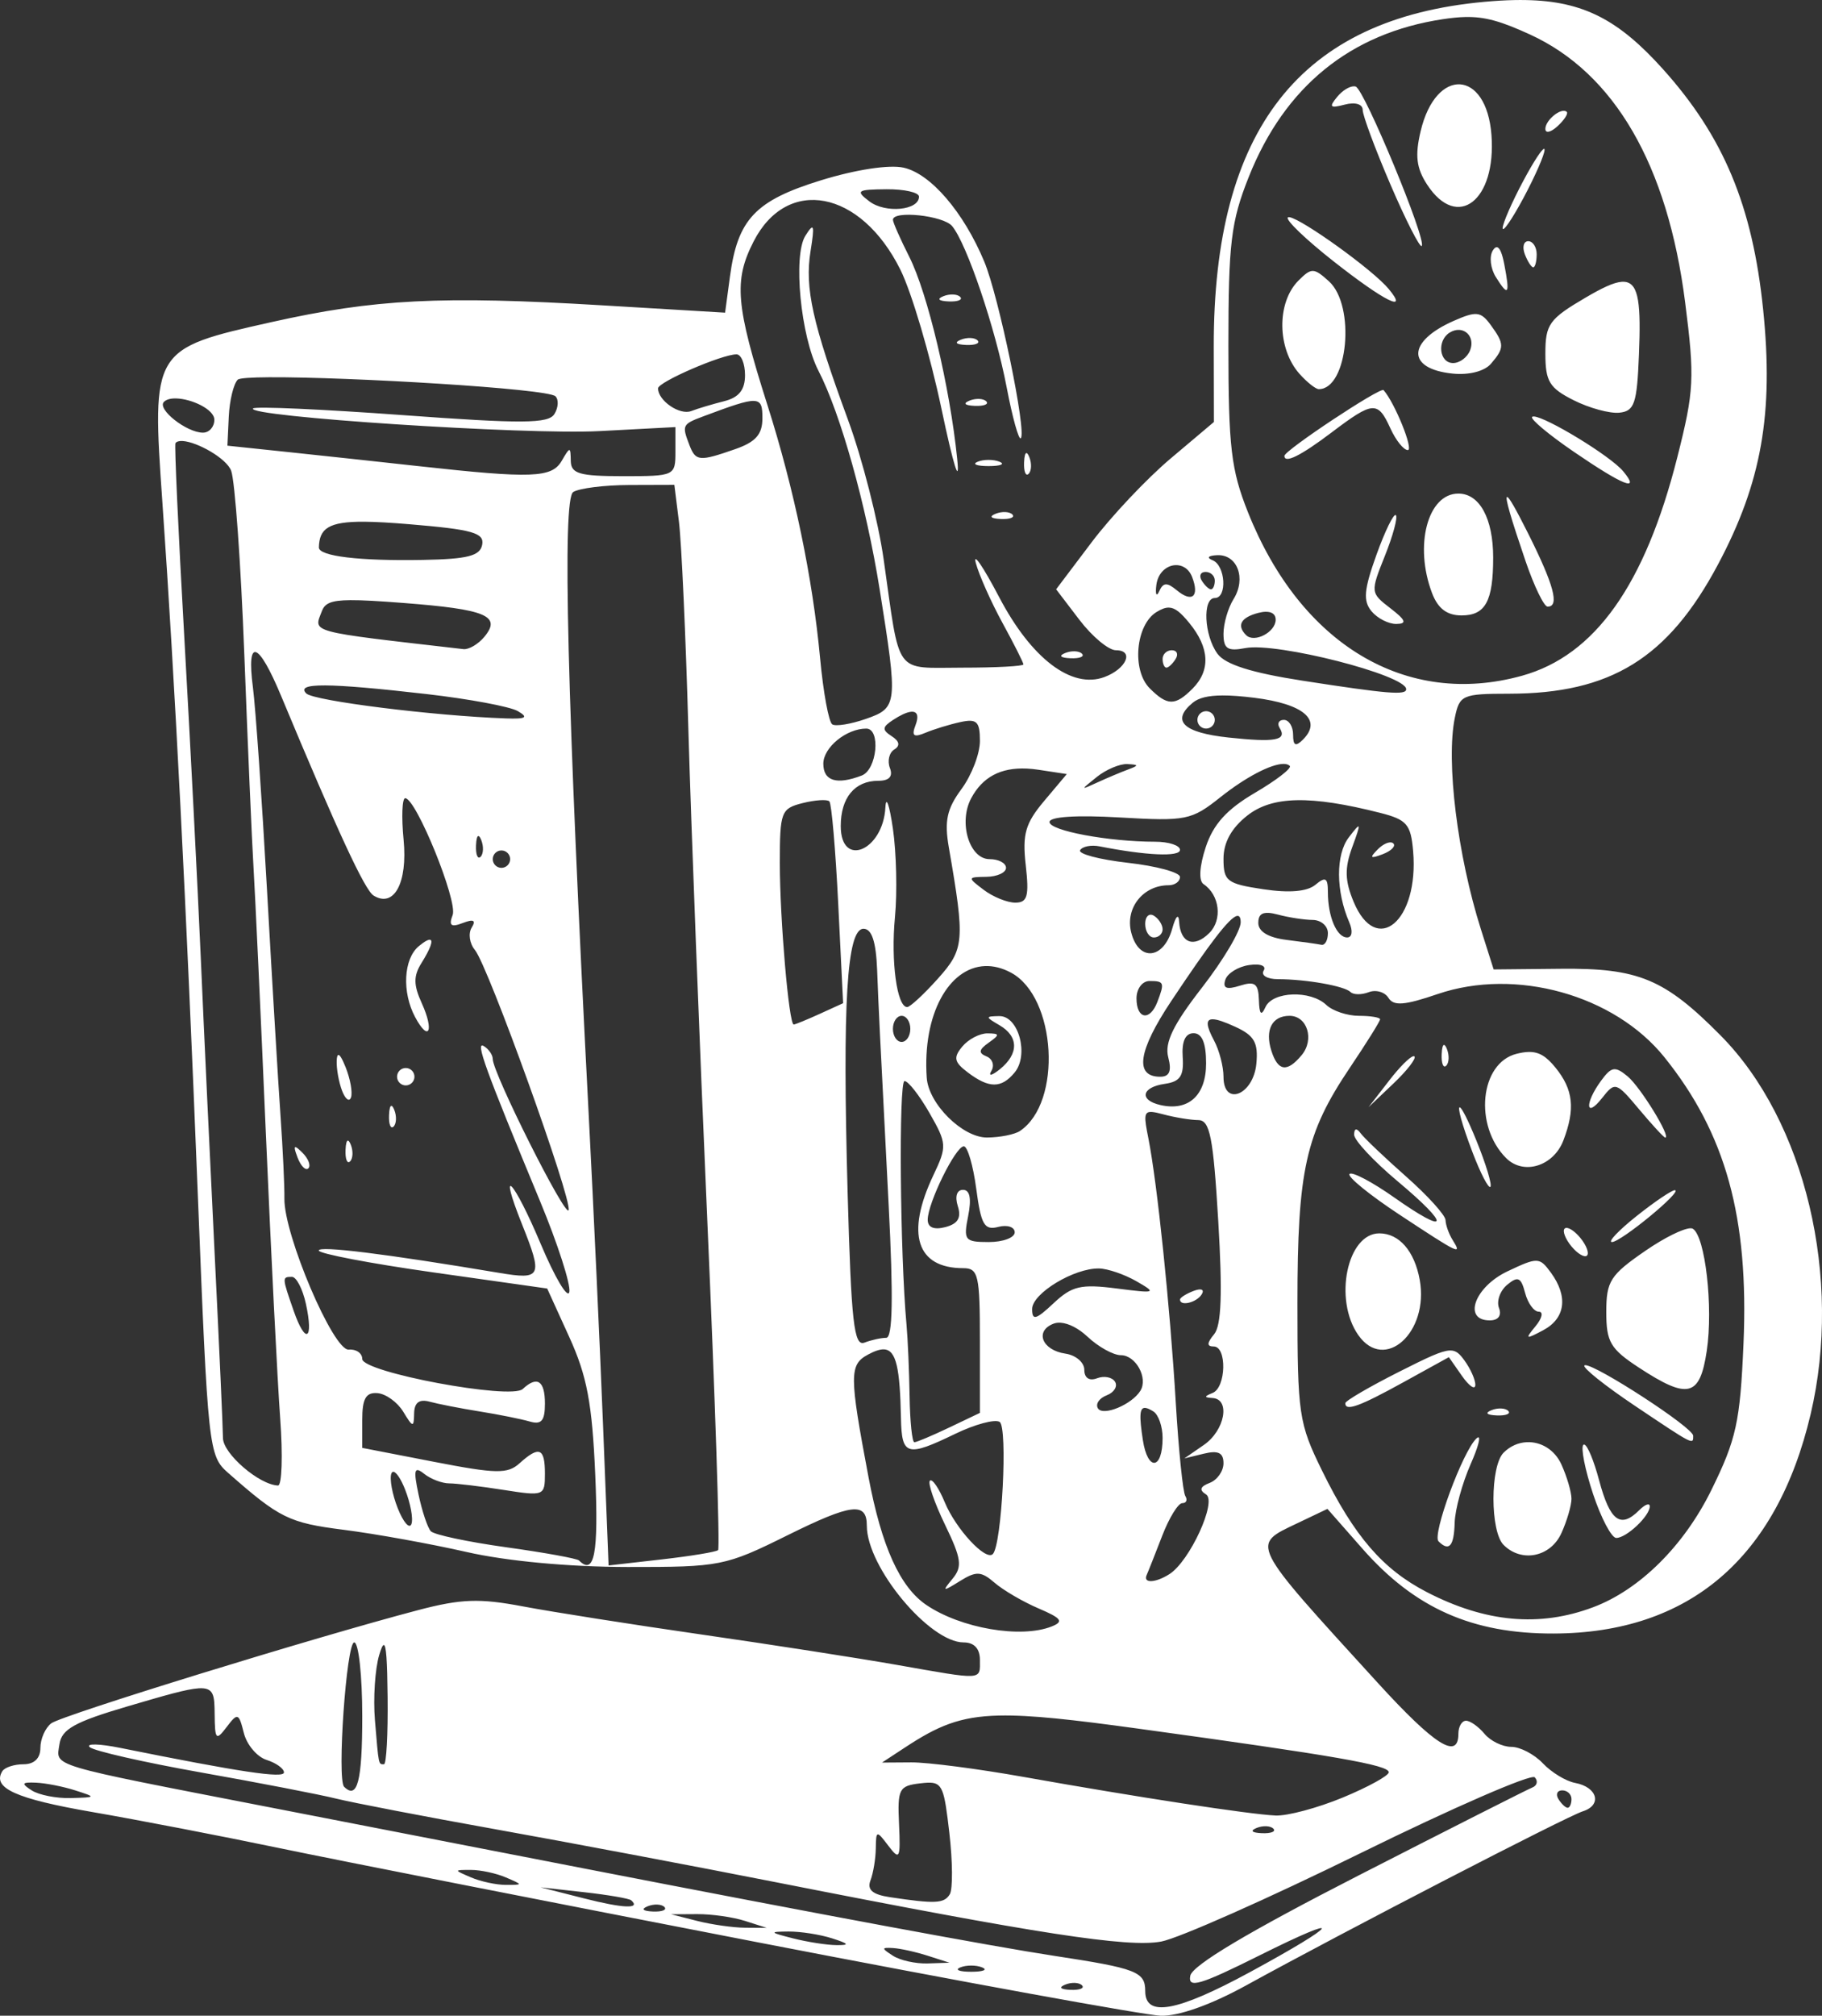<?xml version="1.0" encoding="UTF-8" standalone="no"?>
<!-- Created with Inkscape (http://www.inkscape.org/) -->

<svg
   xmlns:dc="http://purl.org/dc/elements/1.1/"
   xmlns:cc="http://creativecommons.org/ns#"
   xmlns:rdf="http://www.w3.org/1999/02/22-rdf-syntax-ns#"
   xmlns:svg="http://www.w3.org/2000/svg"
   xmlns="http://www.w3.org/2000/svg"
   xmlns:sodipodi="http://sodipodi.sourceforge.net/DTD/sodipodi-0.dtd"
   xmlns:inkscape="http://www.inkscape.org/namespaces/inkscape"
   width="59.108mm"
   height="65.365mm"
   viewBox="0 0 209.439 231.608"
   id="svg2"
   version="1.1"
   inkscape:version="0.91 r13725"
   sodipodi:docname="movie projector.svg">
  <rect x="0" y="0" width="209.439" height="231.608" fill="#333333" stroke="none"/>
  <defs
     id="defs4" />
  <sodipodi:namedview
     id="base"
     pagecolor="#ffffff"
     bordercolor="#666666"
     borderopacity="1.0"
     inkscape:pageopacity="0.0"
     inkscape:pageshadow="2"
     inkscape:zoom="1.6980545"
     inkscape:cx="218.2539"
     inkscape:cy="132.55113"
     inkscape:document-units="px"
     inkscape:current-layer="layer1"
     showgrid="false"
     fit-margin-top="0"
     fit-margin-left="0"
     fit-margin-right="0"
     fit-margin-bottom="0"
     inkscape:window-width="1366"
     inkscape:window-height="705"
     inkscape:window-x="-8"
     inkscape:window-y="-8"
     inkscape:window-maximized="1" />
  <g
     inkscape:label="Layer 1"
     inkscape:groupmode="layer"
     id="layer1"
     transform="translate(36.426,-513.221)">
    <path
       style="fill:#ffffff"
       d="m 138.984,513.227 c -0.442,-0.008 -0.897,-0.008 -1.363,0.002 -1.066,0.022 -2.197,0.091 -3.406,0.201 -21.185,1.924 -31.171,14.643 -31.119,39.641 l 0.018,8.635 -4.984,4.203 c -2.741,2.311 -6.822,6.638 -9.068,9.613 l -4.086,5.41 2.672,3.502 c 1.469,1.926 3.358,3.5 4.201,3.5 2.133,0 1.206,2.145 -1.332,3.084 -3.761,1.391 -8.388,-2.125 -12.09,-9.186 -1.845,-3.519 -3.05,-5.273 -2.678,-3.898 0.372,1.375 1.753,4.47 3.07,6.877 1.317,2.407 2.396,4.544 2.396,4.75 0,0.206 -3.143,0.373 -6.982,0.373 -7.972,0 -7.154,1.12 -9.086,-12.461 -0.623,-4.379 -2.463,-11.579 -4.09,-16 -4.096,-11.134 -4.99,-15.152 -4.312,-19.387 0.492,-3.074 0.397,-3.354 -0.596,-1.771 -1.435,2.287 -0.535,11.56 1.506,15.506 2.539,4.91 5.494,15.456 7.035,25.113 2.113,13.24 2.074,13.613 -1.59,14.891 -1.713,0.597 -3.447,0.88 -3.854,0.629 -0.406,-0.251 -1.038,-3.684 -1.404,-7.627 -0.855,-9.198 -2.977,-19.394 -6.041,-29.031 -3.66,-11.513 -3.899,-14.326 -1.609,-18.814 3.853,-7.552 12.32,-5.938 16.877,3.217 1.295,2.601 3.421,9.793 4.725,15.982 1.382,6.562 2.136,8.961 1.809,5.754 -0.843,-8.268 -3.4,-19.039 -5.51,-23.211 -1.032,-2.041 -1.877,-3.953 -1.877,-4.25 0,-1.107 5.795,-0.491 6.803,0.723 1.693,2.039 4.976,11.741 6.27,18.52 0.659,3.454 1.39,6.09 1.623,5.857 0.7,-0.7 -2.526,-16.297 -4.199,-20.301 -2.381,-5.699 -6.17,-10.107 -9.273,-10.789 -1.672,-0.367 -5.506,0.22 -9.516,1.459 -7.539,2.329 -9.559,4.469 -10.443,11.059 l -0.557,4.143 -14.104,-0.842 c -18.579,-1.111 -26.163,-0.728 -38.043,1.928 -13.717,3.066 -13.766,3.146 -12.537,20.705 1.423,20.335 2.745,46.168 4.07,79.5 1.162,29.217 1.252,30.052 3.465,32 5.952,5.239 7.008,5.759 13.332,6.562 3.635,0.462 9.984,1.609 14.109,2.549 4.599,1.048 11.755,1.714 18.5,1.721 10.657,0.011 11.229,-0.102 18.375,-3.641 7.382,-3.656 9.125,-3.864 9.125,-1.092 0,4.744 7.193,13.4 11.135,13.4 1.198,0 1.865,0.715 1.865,2 0,2.381 0.504,2.35 -9.543,0.582 -4.423,-0.778 -14.548,-2.351 -22.5,-3.496 -7.952,-1.145 -17.176,-2.597 -20.5,-3.227 -4.98,-0.943 -7.091,-0.868 -12,0.42 -11.945,3.134 -40.99,12.091 -42.207,13.016 -0.688,0.522 -1.25,1.795 -1.25,2.828 0,1.192 -0.709,1.877 -1.941,1.877 -1.068,0 -2.162,0.358 -2.434,0.797 -1.195,1.933 1.535,3.169 10.389,4.699 5.217,0.902 14.886,2.766 21.486,4.143 6.6,1.377 31.35,6.249 55,10.826 23.65,4.577 44.476,8.369 46.281,8.428 2.042,0.067 5.737,-1.241 9.781,-3.463 11.406,-6.268 36.872,-19.431 38.742,-20.025 2.247,-0.714 1.684,-2.781 -0.889,-3.262 -1.054,-0.197 -2.721,-1.209 -3.705,-2.25 -0.984,-1.041 -2.618,-1.893 -3.629,-1.893 -1.011,0 -2.397,-0.675 -3.082,-1.5 -0.685,-0.825 -1.64,-1.5 -2.123,-1.5 -0.483,0 -0.877,0.675 -0.877,1.5 0,3.039 -2.719,1.321 -9.277,-5.863 -14.824,-16.239 -14.59,-15.778 -9.25,-18.324 l 3.473,-1.656 4.037,4.588 c 6.012,6.83 12.625,9.762 21.963,9.734 15.56,-0.045 25.64,-8.643 29.543,-25.197 3.685,-15.631 -0.605,-33.682 -10.346,-43.52 -6.438,-6.502 -9.433,-7.752 -18.367,-7.664 l -7.723,0.076 -1.457,-4.586 c -2.705,-8.524 -4.037,-19.314 -3.004,-24.338 0.537,-2.609 0.856,-2.751 6.236,-2.756 11.682,-0.011 18.275,-4.084 24.002,-14.828 5.017,-9.412 6.428,-17.366 5.201,-29.318 -1.222,-11.904 -4.54,-19.859 -11.523,-27.627 -5.045,-5.611 -9.102,-7.805 -15.738,-7.928 z m -7,1.949 c 2.321,-0.054 4.183,0.506 7.463,2.008 9.701,4.441 15.82,14.993 17.83,30.75 1.114,8.733 1.041,10.174 -0.9,17.84 -3.714,14.667 -9.473,22.764 -17.842,25.088 -13.289,3.69 -25.435,-3.548 -31.504,-18.775 -1.947,-4.885 -2.252,-7.486 -2.252,-19.152 0,-11.808 0.293,-14.237 2.338,-19.381 4.131,-10.389 11.702,-16.538 22.324,-18.131 0.946,-0.142 1.769,-0.228 2.543,-0.246 z m -0.59,7.734 c -1.747,-0.096 -3.642,1.68 -4.52,5.391 -0.664,2.809 -0.486,4.249 0.76,6.15 3.464,5.287 7.945,1.827 7.385,-5.703 -0.281,-3.774 -1.878,-5.742 -3.625,-5.838 z m -12.188,0.227 c -0.521,2.2e-4 -1.319,0.485 -1.9,1.186 -1.003,1.208 -0.859,1.363 0.85,0.916 1.197,-0.313 2.059,-0.057 2.059,0.613 0,0.633 1.439,4.497 3.197,8.586 1.758,4.089 3.372,7.259 3.586,7.045 0.612,-0.612 -6.582,-17.982 -7.586,-18.316 -0.062,-0.021 -0.131,-0.029 -0.205,-0.029 z m 24.205,2.818 c -0.742,-0.095 -2.197,1.168 -2.197,2.076 0,0.539 0.629,0.401 1.398,-0.309 0.77,-0.709 1.249,-1.446 1.066,-1.639 -0.07,-0.074 -0.162,-0.115 -0.268,-0.129 z m -2.338,4.369 c -0.226,-0.033 -1.2,1.444 -2.359,3.609 -1.325,2.475 -2.41,4.95 -2.41,5.5 0,0.55 1.085,-1.025 2.41,-3.5 1.325,-2.475 2.408,-4.95 2.408,-5.5 0,-0.069 -0.017,-0.105 -0.049,-0.109 z m -75.609,4.641 c 2.062,-0.018 3.75,0.366 3.75,0.852 0,1.576 -3.857,1.943 -5.703,0.543 -1.619,-1.228 -1.427,-1.366 1.953,-1.395 z m 46.348,3.213 c -0.098,-0.016 -0.168,-0.008 -0.203,0.027 -0.281,0.281 2.103,2.563 5.297,5.072 5.813,4.566 8.657,5.986 6.299,3.145 -1.838,-2.215 -9.92,-7.999 -11.393,-8.244 z m 27.434,2.756 c -0.533,0 -0.709,0.675 -0.393,1.5 0.317,0.825 0.751,1.5 0.967,1.5 0.216,0 0.395,-0.675 0.395,-1.5 0,-0.825 -0.436,-1.5 -0.969,-1.5 z m -3.57,0.697 c -0.044,-0.01 -0.088,-0.008 -0.133,0.006 -0.12,0.036 -0.243,0.158 -0.371,0.365 -0.426,0.689 -0.271,2.06 0.346,3.047 1.447,2.318 1.644,2.026 0.975,-1.457 -0.237,-1.232 -0.511,-1.889 -0.816,-1.961 z m -21.184,2.721 c -0.472,-0.011 -0.912,0.36 -1.658,1.105 -2.525,2.525 -2.464,7.831 0.125,10.727 0.861,0.963 1.856,1.75 2.211,1.75 3.353,0 4.254,-9.596 1.164,-12.393 -0.867,-0.784 -1.37,-1.178 -1.842,-1.189 z m 35.52,1.246 c -0.947,0.06 -2.294,0.715 -4.176,1.818 -4.183,2.451 -4.621,3.061 -4.621,6.432 0,3.198 0.458,3.953 3.25,5.359 1.788,0.9 4.15,1.545 5.25,1.432 1.744,-0.179 2.033,-1.038 2.258,-6.705 0.225,-5.669 0.011,-8.111 -1.58,-8.324 -0.119,-0.016 -0.246,-0.02 -0.381,-0.012 z m -76.881,1.459 c -0.347,-0.014 -0.743,0.049 -1.104,0.193 -0.798,0.319 -0.561,0.557 0.604,0.605 1.054,0.043 1.645,-0.193 1.312,-0.525 -0.166,-0.166 -0.465,-0.259 -0.812,-0.273 z m 60.217,2.252 c -0.596,-0.065 -1.374,0.209 -2.674,0.781 -5.371,2.366 -5.436,5.511 -0.125,6.055 1.888,0.193 3.67,-0.265 4.416,-1.135 1.563,-1.823 1.559,-2.271 -0.041,-4.459 -0.567,-0.775 -0.98,-1.177 -1.576,-1.242 z m -2.043,1.816 c 1.022,0.05 1.741,1.087 1.26,2.34 -0.31,0.807 -1.191,1.469 -1.957,1.469 -1.599,0 -1.888,-2.576 -0.393,-3.5 0.375,-0.232 0.749,-0.325 1.09,-0.309 z m -56.174,0.932 c -0.347,-0.014 -0.743,0.049 -1.104,0.193 -0.798,0.319 -0.561,0.557 0.604,0.605 1.054,0.043 1.645,-0.193 1.312,-0.525 -0.166,-0.166 -0.465,-0.259 -0.812,-0.273 z m -26.896,1.877 c 0.539,0 0.98,1.077 0.98,2.393 0,1.692 -0.705,2.567 -2.408,2.994 -1.324,0.332 -3.023,0.841 -3.777,1.131 -1.324,0.508 -3.814,-1.195 -3.814,-2.609 0,-0.728 7.34,-3.908 9.02,-3.908 z m -53.693,2.633 c 9.083,-0.051 31.983,1.3 32.881,2.186 0.39,0.385 0.336,1.302 -0.119,2.039 -0.688,1.113 -3.658,1.133 -17.504,0.119 -9.171,-0.671 -16.881,-1.014 -17.133,-0.762 -0.936,0.936 31.361,3.05 39.799,2.605 l 8.75,-0.461 0,2.82 c 0,2.781 -0.085,2.82 -6,2.82 -5.036,0 -6.006,-0.281 -6.031,-1.75 -0.029,-1.667 -0.078,-1.667 -1.049,0 -1.136,1.95 -3.43,2.034 -16.42,0.6 -4.4,-0.486 -11.15,-1.214 -15,-1.619 l -7,-0.736 0.158,-3.355 c 0.088,-1.846 0.551,-3.748 1.027,-4.225 0.184,-0.184 1.545,-0.269 3.641,-0.281 z m 128.072,1.477 c -0.348,-0.392 -11.398,6.933 -11.398,7.557 0,0.923 1.882,-0.011 5.428,-2.693 4.773,-3.611 5.307,-3.649 6.754,-0.473 0.626,1.375 1.528,2.5 2.004,2.5 0.703,0 -1.496,-5.436 -2.787,-6.891 z M -16.182,559 c 1.794,0.043 4.396,1.264 4.396,2.453 0,0.815 -0.589,1.48 -1.309,1.48 -1.884,0 -5.317,-2.708 -4.486,-3.539 0.292,-0.292 0.8,-0.409 1.398,-0.395 z m 92.312,0.057 c -0.347,-0.014 -0.743,0.049 -1.104,0.193 -0.798,0.319 -0.561,0.557 0.604,0.605 1.054,0.043 1.645,-0.193 1.312,-0.525 -0.166,-0.166 -0.465,-0.259 -0.812,-0.273 z m -25.9,0.23 c 0.891,0.03 0.984,0.681 0.984,1.98 0,1.871 -0.765,2.737 -3.15,3.568 -4.109,1.433 -4.523,1.394 -5.244,-0.484 -0.878,-2.288 -0.828,-2.383 1.645,-3.309 3.188,-1.193 4.875,-1.786 5.766,-1.756 z m 89.66,1.787 c -0.094,-0.004 -0.162,0.011 -0.199,0.049 -0.238,0.238 1.919,2.042 4.795,4.008 5.687,3.889 7.706,4.688 5.68,2.246 -1.48,-1.784 -8.863,-6.247 -10.275,-6.303 z m -155.311,2.82 c 1.676,0.104 5.039,1.991 5.568,3.416 0.434,1.168 1.114,10.673 1.512,21.123 0.397,10.45 0.873,21.475 1.059,24.5 0.186,3.025 0.823,16.75 1.416,30.5 0.593,13.75 1.335,28.488 1.648,32.75 0.313,4.263 0.2,7.737 -0.25,7.723 -2.157,-0.07 -6.319,-3.659 -6.328,-5.455 -0.005,-1.11 -0.432,-10.568 -0.949,-21.018 -0.517,-10.45 -1.235,-25.75 -1.594,-34 -0.359,-8.25 -1.215,-24.9 -1.902,-37 -0.687,-12.1 -1.144,-22.135 -1.016,-22.299 0.151,-0.193 0.449,-0.264 0.836,-0.24 z m 96.998,1.385 c -0.152,-0.023 -0.255,0.342 -0.285,1.07 -0.043,1.054 0.193,1.645 0.525,1.312 0.332,-0.332 0.367,-1.194 0.078,-1.916 -0.12,-0.299 -0.227,-0.453 -0.318,-0.467 z m -4.363,0.783 c -0.453,0 -0.906,0.07 -1.25,0.209 -0.688,0.277 -0.125,0.504 1.25,0.504 1.375,0 1.938,-0.227 1.25,-0.504 -0.344,-0.139 -0.797,-0.209 -1.25,-0.209 z m -36.123,2.871 0.529,4.25 c 0.291,2.337 0.777,13.025 1.08,23.75 0.303,10.725 1.288,36.267 2.189,56.76 0.901,20.492 1.455,37.429 1.23,37.637 -0.224,0.208 -3.148,0.69 -6.498,1.07 l -6.09,0.693 -0.646,-16.33 c -0.355,-8.981 -1.089,-24.88 -1.633,-35.33 -2.49,-47.897 -3.064,-70.867 -1.787,-71.678 0.686,-0.435 3.582,-0.799 6.436,-0.807 l 5.189,-0.016 z m 90.123,1 c -3.527,0 -5.105,5.965 -3.025,11.436 0.676,1.777 1.717,2.564 3.393,2.564 2.742,0 3.633,-1.63 3.633,-6.648 0,-4.483 -1.561,-7.352 -4,-7.352 z m 5.598,0.389 c -0.263,0.046 0.448,2.452 2.117,7.348 0.982,2.88 2.123,5.243 2.535,5.25 1.414,0.025 0.74,-2.493 -2.271,-8.486 -1.384,-2.756 -2.177,-4.147 -2.381,-4.111 z m -57.682,1.734 c -0.347,-0.014 -0.743,0.049 -1.104,0.193 -0.798,0.319 -0.561,0.557 0.604,0.605 1.054,0.043 1.645,-0.193 1.312,-0.525 -0.166,-0.166 -0.465,-0.259 -0.812,-0.273 z m 44.898,0.357 c -0.24,-0.24 -1.244,1.813 -2.232,4.561 -1.437,3.996 -1.55,5.293 -0.566,6.479 0.676,0.815 1.96,1.471 2.855,1.459 1.253,-0.017 1.094,-0.433 -0.691,-1.807 -2.293,-1.764 -2.3,-1.833 -0.625,-6.02 0.932,-2.329 1.499,-4.432 1.26,-4.672 z M 5.445,573.168 c 1.367,0.009 3.072,0.111 5.189,0.287 7.25,0.604 8.628,0.992 8.369,2.352 -0.246,1.289 -1.661,1.653 -6.801,1.748 -7.329,0.136 -11.995,-0.425 -11.973,-1.438 0.049,-2.166 1.113,-2.977 5.215,-2.949 z m 98.051,3.844 c 2.316,-0.103 3.352,2.68 1.877,5.041 -0.637,1.02 -1.158,2.813 -1.158,3.984 0,1.737 0.465,2.041 2.518,1.648 3.616,-0.691 18.482,3.107 18.482,4.723 0,0.716 -2.095,0.545 -11.945,-0.98 -5.85,-0.906 -8.846,-1.856 -9.75,-3.092 -1.537,-2.103 -1.742,-6.402 -0.305,-6.402 1.447,0 1.231,-3.74 -0.25,-4.338 -0.735,-0.297 -0.516,-0.538 0.531,-0.584 z m -4.818,1.143 c 0.78,-0.04 1.556,0.388 1.934,1.373 0.861,2.244 -0.003,2.979 -1.775,1.508 -1.108,-0.919 -1.556,-0.895 -2.006,0.107 -0.319,0.71 -0.47,0.396 -0.336,-0.697 0.173,-1.413 1.181,-2.239 2.184,-2.291 z m 3.477,0.779 c 0.582,0 1.061,0.45 1.061,1 0,0.55 -0.199,1 -0.441,1 -0.243,0 -0.719,-0.45 -1.059,-1 -0.34,-0.55 -0.143,-1 0.439,-1 z m -98.326,3.246 c 1.363,-0.011 3.311,0.105 6.125,0.322 9.498,0.732 11.294,1.482 9.297,3.889 -0.704,0.848 -1.788,1.485 -2.408,1.414 -18.059,-2.078 -17.231,-1.856 -16.262,-4.381 0.328,-0.855 0.976,-1.226 3.248,-1.244 z m 94.117,0.855 c 0.704,0.019 1.348,0.561 2.332,1.76 2.346,2.859 2.471,5.46 0.365,7.566 -1.984,1.984 -2.882,1.976 -4.91,-0.053 -2.085,-2.085 -1.611,-7.312 0.795,-8.773 0.552,-0.335 0.996,-0.512 1.418,-0.5 z m 11.105,0.48 c 0.737,-0.017 1.164,0.299 1.164,0.904 0,1.436 -2.459,2.72 -3.402,1.777 -1.111,-1.111 -0.607,-2.027 1.402,-2.553 0.311,-0.081 0.59,-0.123 0.836,-0.129 z m -10.777,4.418 c -0.582,0 -1.059,0.45 -1.059,1 0,0.55 0.197,1 0.439,1 0.243,0 0.721,-0.45 1.061,-1 0.34,-0.55 0.141,-1 -0.441,-1 z m -11.143,0.123 c -0.347,-0.014 -0.743,0.049 -1.104,0.193 -0.798,0.319 -0.561,0.557 0.604,0.605 1.054,0.043 1.645,-0.193 1.312,-0.525 -0.166,-0.166 -0.465,-0.259 -0.812,-0.273 z m -94.133,0.102 c 0.576,0.18 1.576,1.872 2.898,5.043 6.508,15.606 9.608,22.294 10.621,22.92 2.353,1.454 3.926,-1.461 3.451,-6.398 -0.253,-2.634 -0.171,-4.789 0.184,-4.789 1.25,0 6.062,11.837 5.455,13.42 -0.468,1.221 -0.192,1.441 1.16,0.922 1.246,-0.478 1.552,-0.32 1.025,0.531 -0.413,0.668 -0.244,1.825 0.375,2.57 1.515,1.825 11.181,28.653 10.77,29.889 -0.324,0.971 -8.723,-15.754 -8.723,-17.369 0,-0.465 -0.455,-1.127 -1.012,-1.471 -1.038,-0.642 0.095,2.486 6.463,17.84 2.015,4.858 3.525,9.538 3.355,10.398 -0.169,0.861 -1.65,-1.622 -3.291,-5.516 -3.111,-7.381 -4.981,-9.335 -2.141,-2.236 2.403,6.006 2.228,6.378 -2.625,5.564 -13.07,-2.191 -20.75,-3.143 -20.75,-2.57 0,0.356 5.907,1.485 13.129,2.508 l 13.131,1.859 2.541,5.58 c 2.038,4.474 2.63,7.613 2.984,15.83 0.39,9.06 -0.093,11.599 -1.869,9.836 -0.229,-0.227 -4.003,-0.911 -8.387,-1.52 -4.384,-0.609 -8.274,-1.437 -8.645,-1.838 -0.371,-0.401 -1.006,-2.295 -1.41,-4.209 -0.609,-2.882 -0.498,-3.293 0.645,-2.387 0.759,0.602 2.056,1.096 2.881,1.098 0.825,0.002 3.638,0.339 6.25,0.75 4.645,0.73 4.75,0.689 4.75,-1.867 0,-2.965 -0.658,-3.232 -2.922,-1.188 -1.368,1.235 -2.679,1.212 -9.828,-0.174 l -8.25,-1.6 0,-3.215 c 0,-2.448 0.417,-3.182 1.75,-3.076 0.963,0.076 2.297,1.039 2.965,2.139 1.11,1.828 1.218,1.845 1.25,0.184 0.024,-1.24 0.591,-1.665 1.785,-1.338 0.963,0.264 3.55,0.769 5.75,1.121 2.2,0.352 4.787,0.872 5.75,1.154 1.346,0.395 1.75,-0.078 1.75,-2.053 0,-2.645 -0.89,-3.231 -2.551,-1.682 -1.363,1.272 -18.449,-1.923 -18.449,-3.449 0,-0.669 -0.699,-1.153 -1.553,-1.076 -1.771,0.158 -7.465,-13.21 -7.395,-17.361 0.023,-1.375 -0.178,-5.65 -0.447,-9.5 -0.269,-3.85 -0.968,-15.55 -1.555,-26 -0.586,-10.45 -1.314,-20.913 -1.619,-23.25 -0.375,-2.874 -0.224,-4.206 0.352,-4.025 z m 7.961,3.818 c 2.191,0.011 5.959,0.341 11.641,0.992 4.887,0.56 9.612,1.442 10.5,1.961 1.253,0.732 0.943,0.92 -1.385,0.838 -8.288,-0.292 -22.084,-2.018 -22.936,-2.869 -0.626,-0.626 -0.011,-0.933 2.18,-0.922 z M 104.084,593.127 c 1,-0.005 2.216,0.086 3.686,0.27 5.675,0.709 7.823,2.56 5.578,4.805 -0.844,0.844 -1.133,0.698 -1.133,-0.568 0,-0.935 -0.478,-1.699 -1.061,-1.699 -0.582,0 -0.799,0.42 -0.482,0.932 0.877,1.419 -0.493,1.673 -5.881,1.096 -5.222,-0.56 -6.62,-1.917 -4.117,-3.994 0.671,-0.557 1.743,-0.832 3.41,-0.84 z m -1.869,1.807 c -0.55,0 -1,0.45 -1,1 0,0.55 0.45,1 1,1 0.55,0 1,-0.45 1,-1 0,-0.55 -0.45,-1 -1,-1 z m -33.744,0.065 c 0.575,0.03 0.721,0.553 0.34,1.547 -0.476,1.239 -0.212,1.44 1.143,0.871 0.969,-0.407 2.774,-0.96 4.012,-1.229 1.891,-0.41 2.25,-0.064 2.25,2.17 0,1.461 -0.955,3.948 -2.121,5.525 -1.68,2.272 -1.981,3.666 -1.453,6.709 1.87,10.777 1.793,11.676 -1.273,15.092 -1.604,1.788 -3.186,3.25 -3.516,3.25 -1.176,0 -1.89,-5.263 -1.404,-10.34 0.271,-2.839 0.165,-7.41 -0.236,-10.16 -0.401,-2.75 -0.79,-3.852 -0.863,-2.449 -0.261,4.985 -5.133,7.024 -5.133,2.148 0,-3.259 1.608,-5.199 4.307,-5.199 1.266,0 1.718,-0.494 1.344,-1.469 -0.31,-0.807 -0.085,-1.764 0.5,-2.125 0.707,-0.437 0.608,-0.949 -0.295,-1.531 -1.125,-0.726 -1.099,-1.043 0.145,-1.859 0.837,-0.549 1.508,-0.858 1.984,-0.934 0.099,-0.016 0.189,-0.022 0.271,-0.018 z m -5.322,1.936 c 1.689,0 1.238,4.72 -0.516,5.393 -2.88,1.105 -4.418,0.633 -4.418,-1.357 0,-1.87 2.647,-4.035 4.934,-4.035 z m 47.943,4.059 c 0.331,-0.005 0.583,0.069 0.742,0.229 0.258,0.258 -1.54,1.648 -3.996,3.088 -3.24,1.899 -4.795,3.612 -5.662,6.24 -0.73,2.212 -0.829,3.869 -0.256,4.254 1.854,1.245 2.195,4.088 0.672,5.611 -1.762,1.762 -3.331,1.181 -3.477,-1.289 -0.058,-0.989 -0.389,-0.656 -0.795,0.803 -0.99,3.558 -3.864,3.812 -4.717,0.416 -0.703,-2.8 1.374,-5.41 4.303,-5.41 0.72,0 1.309,-0.428 1.309,-0.951 0,-0.523 -2.691,-1.255 -5.98,-1.627 -3.289,-0.372 -5.765,-1.027 -5.5,-1.455 0.265,-0.428 1.269,-0.625 2.23,-0.436 5.391,1.06 9.25,1.23 9.25,0.406 0,-0.515 -1.288,-0.938 -2.861,-0.938 -5.343,0 -12.139,-1.267 -12.139,-2.264 0,-0.613 3.081,-0.814 8.064,-0.525 7.664,0.444 8.241,0.327 11.588,-2.332 2.911,-2.313 5.792,-3.8 7.225,-3.82 z m -17.936,0.019 c 1.347,0.068 1.354,0.156 0.059,0.637 -0.825,0.306 -2.4,0.969 -3.5,1.475 -1.968,0.905 -1.969,0.896 -0.059,-0.635 1.068,-0.855 2.643,-1.52 3.5,-1.477 z m -11.545,0.518 c 0.43,0.02 0.879,0.066 1.348,0.137 l 3.244,0.492 -2.602,3.092 c -2.168,2.576 -2.521,3.807 -2.117,7.387 0.401,3.554 0.194,4.297 -1.201,4.297 -0.927,0 -2.559,-0.661 -3.627,-1.469 -1.893,-1.431 -1.885,-1.469 0.309,-1.5 1.238,-0.018 2.25,-0.481 2.25,-1.031 0,-0.55 -0.852,-1 -1.893,-1 -2.324,0 -3.596,-4.22 -2.109,-6.998 1.301,-2.432 3.387,-3.547 6.398,-3.406 z m 31.043,3.633 c 2.456,-0.05 5.555,0.436 9.561,1.453 3.078,0.782 3.536,1.314 3.799,4.41 0.68,8.013 -4.216,12.147 -6.852,5.785 -1,-2.414 -1.033,-3.834 -0.15,-6.25 1.063,-2.909 1.036,-2.988 -0.393,-1.127 -1.516,1.974 -1.495,6.191 0.049,9.75 0.437,1.006 0.335,1.75 -0.24,1.75 -1.197,0 -2.213,-2.391 -2.213,-5.205 0,-1.661 -0.267,-1.819 -1.438,-0.848 -0.946,0.785 -2.997,0.96 -6,0.51 -4.174,-0.626 -4.562,-0.924 -4.562,-3.498 0,-1.875 0.912,-3.532 2.736,-4.967 1.434,-1.128 3.247,-1.714 5.703,-1.764 z m -54.838,0.002 c 0.558,-0.036 0.967,0.006 1.094,0.133 0.253,0.253 0.712,5.573 1.02,11.824 l 0.561,11.365 -2.686,1.225 c -1.477,0.673 -2.823,1.223 -2.994,1.223 -0.553,0 -1.596,-12.117 -1.596,-18.539 0,-5.902 0.143,-6.279 2.617,-6.9 0.72,-0.181 1.427,-0.294 1.984,-0.33 z m -39.238,4.115 c 0.091,0.014 0.199,0.168 0.318,0.467 0.289,0.722 0.254,1.584 -0.078,1.916 -0.332,0.332 -0.569,-0.258 -0.525,-1.312 0.03,-0.728 0.134,-1.093 0.285,-1.07 z m 104.848,0.729 c -0.389,-0.011 -0.97,0.288 -1.479,0.801 -0.98,0.988 -0.865,1.103 0.561,0.561 0.986,-0.376 1.54,-0.934 1.232,-1.242 -0.077,-0.077 -0.185,-0.115 -0.314,-0.119 z m -102.211,0.926 c 0.55,0 1,0.45 1,1 0,0.55 -0.45,1 -1,1 -0.55,0 -1,-0.45 -1,-1 0,-0.55 0.45,-1 1,-1 z m 88.211,7.176 c 0.287,0.019 0.632,0.084 1.039,0.193 1.238,0.332 3.038,0.609 4,0.617 0.963,0.008 1.75,0.689 1.75,1.514 0,0.825 -0.338,1.428 -0.75,1.34 -0.412,-0.088 -2.212,-0.341 -4,-0.562 -2.099,-0.26 -3.25,-0.954 -3.25,-1.957 0,-0.842 0.349,-1.202 1.211,-1.145 z m -13.6,0.207 c -0.359,0.016 -0.611,0.415 -0.611,1.059 0,0.857 0.45,1.559 1,1.559 0.55,0 1,-0.424 1,-0.941 0,-0.518 -0.45,-1.219 -1,-1.559 -0.138,-0.085 -0.269,-0.122 -0.389,-0.117 z m 9.934,0.143 c 0.291,-0.06 0.425,0.191 0.432,0.723 0.012,0.962 -1.989,4.34 -4.447,7.506 -3.32,4.275 -4.319,6.335 -3.883,8.002 0.417,1.594 0.148,2.244 -0.924,2.244 -2.977,0 -2.546,-2.963 1.264,-8.684 4.413,-6.627 6.687,-9.611 7.559,-9.791 z m -42.926,1.475 c 0.953,0 1.439,1.469 1.568,4.75 0.206,5.221 0.202,5.165 1.324,27 0.546,10.624 0.462,15.25 -0.281,15.25 -0.587,0 -1.714,0.248 -2.504,0.551 -1.205,0.462 -1.518,-2.32 -1.932,-17.25 -0.604,-21.795 -0.092,-30.301 1.824,-30.301 z m -49.799,1.268 c -0.201,-0.064 -0.643,0.17 -1.32,0.732 -1.757,1.458 -1.955,5.285 -0.42,8.152 1.572,2.937 2.214,1.59 0.762,-1.598 -0.958,-2.103 -0.966,-3.128 -0.037,-4.615 1.019,-1.632 1.351,-2.566 1.016,-2.672 z m 94.979,2.84 c 0.736,0.023 1.077,0.284 0.818,0.703 -0.332,0.538 0.405,0.978 1.639,0.98 3.248,0.005 7.652,0.783 8.344,1.475 0.328,0.328 1.271,0.337 2.098,0.019 0.827,-0.317 1.847,-0.021 2.266,0.656 0.592,0.957 1.851,0.859 5.648,-0.439 8.971,-3.067 20.316,0.092 26.076,7.262 7.056,8.783 9.713,18.403 9.086,32.926 -0.388,8.989 -0.824,10.972 -3.699,16.812 -3.153,6.404 -8.24,11.444 -13.574,13.449 -6.169,2.319 -12.376,1.756 -19.125,-1.732 -5.067,-2.619 -8.34,-6.41 -12.039,-13.943 -2.689,-5.477 -2.836,-6.473 -2.836,-19.275 0,-15.285 0.932,-19.469 6.02,-27.029 1.914,-2.845 3.48,-5.351 3.48,-5.57 0,-0.22 -1.094,-0.4 -2.43,-0.4 -1.336,0 -3.023,-0.562 -3.75,-1.25 -1.824,-1.725 -6.175,-1.57 -7,0.25 -0.484,1.067 -0.7,0.833 -0.75,-0.816 -0.058,-1.895 -0.457,-2.196 -2.189,-1.646 -1.531,0.486 -1.995,0.297 -1.672,-0.682 0.246,-0.745 1.475,-1.506 2.73,-1.689 0.326,-0.048 0.614,-0.066 0.859,-0.059 z m -31.217,0.178 c 0.951,-0.037 1.957,0.202 2.988,0.754 5.234,2.801 5.92,14.93 1.029,18.195 -0.605,0.404 -2.305,0.742 -3.777,0.75 -2.812,0.016 -6.728,-3.862 -6.934,-6.869 -0.503,-7.34 2.572,-12.669 6.693,-12.83 z m 18.918,1.715 c 1.683,0 1.75,0.183 0.893,2.418 -0.857,2.234 -2.393,1.966 -2.393,-0.418 0,-1.111 0.667,-2 1.5,-2 z m -28.5,4 c 0.55,0 1,0.675 1,1.5 0,0.825 -0.45,1.5 -1,1.5 -0.55,0 -1,-0.675 -1,-1.5 0,-0.825 0.45,-1.5 1,-1.5 z m 44.59,0 c 2.044,0 2.887,2.72 1.398,4.514 -1.677,2.021 -2.733,1.868 -3.486,-0.504 -0.76,-2.394 0.081,-4.01 2.088,-4.01 z m -33.359,0.031 c -1.629,0.029 -1.628,0.089 0.02,1.049 2.213,1.289 2.234,3.28 0.057,5.047 -0.931,0.755 -1.376,0.85 -0.992,0.209 0.384,-0.641 0.132,-1.394 -0.559,-1.674 -0.95,-0.385 -0.891,-0.768 0.244,-1.57 1.312,-0.928 1.295,-1.063 -0.129,-1.076 -0.895,-0.008 -2.199,0.673 -2.898,1.516 -1.051,1.266 -0.941,1.781 0.629,2.969 2.448,1.853 3.857,1.857 5.387,0.014 1.676,-2.02 0.456,-6.521 -1.758,-6.482 z m 24.539,0.367 c 0.509,0.007 1.359,0.301 2.582,0.861 2.187,1.001 2.654,1.816 2.428,4.232 -0.337,3.607 -3.779,4.987 -3.779,1.516 0,-1.176 -0.487,-3.047 -1.082,-4.158 -0.898,-1.678 -0.997,-2.463 -0.148,-2.451 z m -2.209,1.602 c 0.974,0 1.439,1.118 1.439,3.465 0,3.68 -2.02,5.523 -5.25,4.787 -2.478,-0.564 -2.172,-2.053 0.5,-2.434 1.768,-0.252 2.208,-0.909 2.061,-3.068 -0.124,-1.812 0.302,-2.75 1.25,-2.75 z m 28.803,1.346 c -0.152,-0.023 -0.255,0.342 -0.285,1.07 -0.043,1.054 0.193,1.645 0.525,1.312 0.332,-0.332 0.367,-1.194 0.078,-1.916 -0.12,-0.299 -0.227,-0.453 -0.318,-0.467 z m 9.686,0.807 c -0.406,0.011 -0.853,0.084 -1.365,0.213 -4.206,1.056 -4.928,8.25 -1.201,11.977 2.01,2.01 5.459,0.941 6.594,-2.043 1.373,-3.61 1.132,-5.819 -0.908,-8.338 -1.06,-1.309 -1.901,-1.841 -3.119,-1.809 z m -136.811,0.346 c -0.101,0.033 -0.16,0.256 -0.176,0.67 -0.035,0.918 0.245,2.47 0.621,3.449 0.376,0.98 0.838,1.315 1.027,0.746 0.19,-0.569 -0.088,-2.121 -0.619,-3.449 -0.4,-0.999 -0.685,-1.471 -0.854,-1.416 z m 123.568,0.148 c -0.429,0.111 -1.559,1.236 -2.721,2.736 l -2.414,3.117 2.861,-2.719 c 1.574,-1.496 2.66,-2.9 2.414,-3.119 -0.031,-0.027 -0.079,-0.032 -0.141,-0.016 z M 10.215,635.934 c -0.55,0 -1,0.45 -1,1 0,0.55 0.45,1 1,1 0.55,0 1,-0.45 1,-1 0,-0.55 -0.45,-1 -1,-1 z m 138.832,0.15 c -0.434,0.073 -0.838,0.503 -1.441,1.328 -1.898,2.595 -1.774,4.39 0.135,1.963 1.484,-1.886 1.604,-1.849 4.25,1.307 1.498,1.786 2.848,3.248 3,3.25 0.726,0.008 -2.847,-5.812 -4.318,-7.033 -0.726,-0.602 -1.191,-0.887 -1.625,-0.814 z m -81.498,1.35 c 0.425,0 1.717,1.653 2.871,3.672 2.002,3.503 2.021,3.829 0.445,7.15 -3.197,6.736 -1.929,10.678 3.432,10.678 1.737,0 1.918,0.785 1.918,8.314 l 0,8.314 -3.535,1.686 c -1.944,0.927 -3.744,1.686 -4,1.686 -0.256,0 -0.502,-2.362 -0.547,-5.25 -0.045,-2.888 -0.205,-6.6 -0.355,-8.25 -0.745,-8.154 -0.907,-28 -0.229,-28 z m -58.971,2.846 c -0.152,-0.023 -0.255,0.342 -0.285,1.07 -0.043,1.054 0.193,1.645 0.525,1.312 0.332,-0.332 0.367,-1.194 0.078,-1.916 -0.12,-0.299 -0.227,-0.453 -0.318,-0.467 z m 122.801,0.174 c -0.28,-0.072 0.172,1.793 1.48,5.219 0.904,2.368 1.82,4.131 2.035,3.916 0.215,-0.215 -0.501,-2.589 -1.59,-5.273 -1.046,-2.578 -1.708,-3.805 -1.926,-3.861 z m -35.391,0.531 c 0.319,0.022 0.752,0.125 1.32,0.277 1.324,0.354 3.128,0.65 4.01,0.658 1.338,0.011 1.717,1.933 2.295,11.605 0.495,8.285 0.361,11.993 -0.475,13 -0.841,1.014 -0.855,1.408 -0.047,1.408 1.538,0 1.426,4.711 -0.127,5.338 -1,0.404 -1,0.521 0,0.584 2.073,0.131 1.405,3.726 -1,5.385 l -2.25,1.553 2.25,-0.547 c 1.644,-0.399 2.25,-0.103 2.25,1.102 0,0.906 -0.713,1.922 -1.584,2.256 -1.111,0.426 -1.237,0.822 -0.422,1.326 1.287,0.795 -1.876,7.678 -4.209,9.158 -1.621,1.028 -3.058,1.081 -2.613,0.096 0.186,-0.412 0.988,-2.438 1.783,-4.5 0.795,-2.062 1.833,-3.75 2.305,-3.75 0.472,0 0.63,-0.369 0.352,-0.82 -0.279,-0.451 -0.773,-5.288 -1.098,-10.75 -0.654,-11.021 -2.137,-25.296 -3.16,-30.412 -0.472,-2.361 -0.537,-3.034 0.42,-2.967 z m 23.445,2.014 c -0.128,0.027 -0.198,0.225 -0.203,0.592 -0.008,0.636 2.251,3.056 5.023,5.377 6.146,5.145 5.89,6.285 -0.414,1.842 -2.527,-1.781 -4.837,-2.997 -5.133,-2.701 -0.296,0.296 2.284,2.4 5.734,4.674 6.914,4.558 7.241,4.713 6.107,2.902 -0.43,-0.688 -0.794,-1.711 -0.809,-2.273 -0.015,-0.563 -2.05,-2.813 -4.525,-5 -2.475,-2.187 -4.83,-4.427 -5.234,-4.977 -0.233,-0.317 -0.419,-0.462 -0.547,-0.436 z M 3.578,644.279 c -0.152,-0.023 -0.255,0.342 -0.285,1.07 -0.043,1.054 0.193,1.645 0.525,1.312 0.332,-0.332 0.367,-1.194 0.078,-1.916 -0.12,-0.299 -0.227,-0.453 -0.318,-0.467 z m 70.787,0.654 c 0.429,0 1.072,2.195 1.428,4.877 0.549,4.141 0.93,4.802 2.533,4.383 1.038,-0.271 1.889,0.009 1.889,0.623 0,0.614 -1.338,1.117 -2.975,1.117 -2.772,0 -2.934,-0.204 -2.375,-3 0.398,-1.991 0.198,-3 -0.594,-3 -0.711,0 -0.951,0.758 -0.596,1.877 0.424,1.336 0.011,2.029 -1.434,2.406 -1.31,0.343 -2.027,0.043 -2.027,-0.844 0,-1.922 3.205,-8.439 4.15,-8.439 z m -76.781,0.104 c -0.227,-0.08 -0.144,0.299 0.195,1.189 0.376,0.986 0.934,1.542 1.242,1.234 0.308,-0.308 -1.7368e-4,-1.115 -0.684,-1.793 -0.37,-0.368 -0.618,-0.583 -0.754,-0.631 z m 158.518,4.938 c -0.337,-0.022 -2.31,1.309 -4.387,2.959 -2.076,1.65 -3.359,3 -2.85,3 1.038,0 8.197,-5.895 7.236,-5.959 z m -12.377,4.338 c -0.125,-0.019 -0.226,0.004 -0.295,0.072 -0.275,0.275 0.078,1.197 0.785,2.049 0.707,0.852 1.51,1.324 1.785,1.049 0.275,-0.275 -0.078,-1.197 -0.785,-2.049 -0.53,-0.639 -1.115,-1.065 -1.49,-1.121 z m 14.16,0.037 c -0.847,0.028 -2.992,1.085 -5.162,2.578 -4.056,2.791 -4.508,3.497 -4.508,7.039 0,3.447 0.467,4.243 3.75,6.393 5.651,3.7 7.007,3.366 7.801,-1.926 0.755,-5.034 -0.171,-13.147 -1.602,-14.031 -0.064,-0.04 -0.158,-0.057 -0.279,-0.053 z m -35.758,0.584 c -3.699,0 -5.275,7.61 -2.42,11.686 3.022,4.314 8.159,-0.306 7.062,-6.352 -0.599,-3.303 -2.367,-5.334 -4.643,-5.334 z m 18.035,3.15 c -0.651,-0.019 -1.573,0.393 -3.314,1.219 -3.778,1.793 -5.16,5.631 -2.027,5.631 0.981,0 1.395,-0.557 1.061,-1.428 -0.301,-0.785 0.123,-1.983 0.943,-2.664 1.233,-1.023 1.589,-0.862 2.057,0.928 0.311,1.19 1.019,2.164 1.572,2.164 0.553,0 0.388,0.749 -0.367,1.664 -1.244,1.509 -1.161,1.552 0.879,0.465 2.554,-1.361 2.888,-3.873 0.883,-6.615 -0.655,-0.895 -1.035,-1.345 -1.686,-1.363 z m -50.248,0.885 c 0.99,0.019 2.926,0.682 4.301,1.473 2.364,1.359 2.238,1.404 -2.287,0.824 -4.113,-0.527 -5.132,-0.288 -7.25,1.701 -2.02,1.897 -2.463,2.017 -2.463,0.666 0,-1.799 4.823,-4.721 7.699,-4.664 z m -92.779,0.965 c 0.506,0 1.225,1.383 1.596,3.072 0.922,4.199 -0.029,4.763 -1.4,0.83 -1.348,-3.867 -1.35,-3.902 -0.195,-3.902 z m 104.496,1.455 c -0.077,-0.015 -0.175,-0.016 -0.293,0.002 -0.157,0.024 -0.35,0.077 -0.572,0.162 -0.854,0.328 -1.551,0.772 -1.551,0.988 0,0.81 1.905,0.354 2.492,-0.596 0.197,-0.319 0.156,-0.51 -0.076,-0.557 z m -16.117,3.816 c 0.916,0.071 2.051,0.648 3.066,1.602 1.245,1.17 2.974,2.127 3.842,2.127 1.709,0 3.146,2.618 2.24,4.084 -0.984,1.592 -4.298,2.966 -4.881,2.023 -0.305,-0.494 0.145,-1.167 1.002,-1.496 0.857,-0.329 1.29,-1.031 0.963,-1.561 -0.327,-0.53 -1.257,-0.71 -2.064,-0.4 -0.898,0.345 -1.467,-0.034 -1.467,-0.975 0,-0.846 -0.977,-1.68 -2.172,-1.855 -2.693,-0.396 -3.564,-2.6 -1.361,-3.445 0.244,-0.094 0.527,-0.127 0.832,-0.104 z m -20.338,3.059 c 1.44,0.057 1.846,2.214 1.963,7.92 0.088,4.311 0.67,4.476 6.26,1.775 2.248,-1.086 4.535,-1.699 5.082,-1.361 0.956,0.591 0.256,14.147 -0.785,15.188 -0.818,0.818 -4.25,-2.882 -5.523,-5.955 -0.674,-1.628 -1.443,-2.744 -1.707,-2.48 -0.264,0.264 0.518,2.539 1.736,5.057 1.889,3.902 2.017,4.819 0.865,6.213 -1.227,1.485 -1.15,1.51 0.842,0.27 1.884,-1.173 2.449,-1.146 4,0.193 0.993,0.858 3.264,2.183 5.047,2.945 2.659,1.137 2.928,1.51 1.5,2.076 -3.536,1.401 -10.442,0.213 -14.406,-2.479 -3.031,-2.058 -5.135,-6.712 -6.643,-14.691 -2.217,-11.735 -2.219,-12.915 -0.043,-14.08 0.737,-0.395 1.332,-0.609 1.812,-0.59 z m 65.047,0.129 c -0.962,0.035 -2.529,0.784 -5.824,2.447 -3.402,1.717 -6.184,3.34 -6.184,3.607 0,0.971 1.602,0.395 6.703,-2.418 l 5.203,-2.869 1.494,2.137 c 0.822,1.175 1.518,1.661 1.547,1.078 0.029,-0.582 -0.54,-1.868 -1.264,-2.857 -0.545,-0.745 -0.927,-1.152 -1.676,-1.125 z m 15.566,1.689 c -0.04,0.003 -0.07,0.013 -0.088,0.031 -0.244,0.245 2.359,2.324 5.785,4.621 6.819,4.572 6.731,4.527 6.719,3.449 -0.011,-0.941 -11.185,-8.182 -12.416,-8.102 z m -50.557,4.91 c 0.228,0.021 0.531,0.162 0.916,0.4 0.587,0.363 1.066,1.731 1.066,3.041 0,3.689 -1.717,3.871 -2.27,0.24 -0.416,-2.73 -0.398,-3.746 0.287,-3.682 z m 40.898,0.064 c -0.347,-0.014 -0.743,0.049 -1.104,0.193 -0.798,0.319 -0.561,0.557 0.604,0.605 1.054,0.043 1.645,-0.193 1.312,-0.525 -0.166,-0.166 -0.465,-0.259 -0.812,-0.273 z m -2.666,3.324 c -0.049,0.017 -0.112,0.06 -0.189,0.135 -1.583,1.523 -5.093,11.054 -4.346,11.801 1.22,1.22 1.785,0.571 1.859,-2.133 0.042,-1.512 0.872,-4.55 1.844,-6.75 0.851,-1.925 1.178,-3.17 0.832,-3.053 z m 5.629,0.547 c -0.953,0.04 -1.904,0.43 -2.68,1.205 -1.554,1.554 -1.554,9.047 0,10.602 2.068,2.068 5.392,1.393 6.641,-1.348 0.638,-1.401 1.16,-3.18 1.16,-3.953 0,-0.773 -0.522,-2.552 -1.16,-3.953 -0.781,-1.713 -2.373,-2.619 -3.961,-2.553 z m 6.551,0.273 c -0.024,0.003 -0.045,0.014 -0.064,0.033 -0.313,0.313 0.188,2.849 1.113,5.635 0.925,2.786 2.127,5.064 2.672,5.064 1.172,0 3.85,-2.524 3.85,-3.629 0,-0.424 -0.541,-0.23 -1.201,0.43 -2.163,2.163 -3.367,1.269 -4.625,-3.436 -0.597,-2.23 -1.293,-3.909 -1.668,-4.084 -0.027,-0.013 -0.053,-0.017 -0.076,-0.014 z M 8.814,682.334 c 0.324,0.048 0.839,0.805 1.314,2.002 0.634,1.596 0.966,3.396 0.738,4 -0.228,0.604 -0.933,-0.209 -1.566,-1.805 -0.634,-1.596 -0.966,-3.396 -0.738,-4 0.057,-0.151 0.144,-0.213 0.252,-0.197 z m -4.523,19.6 c 0.508,0 0.924,3.825 0.924,8.5 0,7.443 -0.556,9.599 -2.084,8.088 -0.838,-0.829 0.265,-16.588 1.16,-16.588 z m 3.391,0.301 c 0.289,-0.036 0.401,1.76 0.447,5.949 0.047,4.263 -0.139,7.75 -0.414,7.75 -0.646,0 -0.599,0.233 -1.043,-5.068 -0.21,-2.512 0.012,-5.887 0.494,-7.5 0.215,-0.72 0.384,-1.115 0.516,-1.131 z m -21.273,4.973 c 1.789,-0.108 1.817,0.832 1.838,2.977 0.029,2.945 0.158,3.083 1.383,1.469 1.263,-1.665 1.393,-1.62 1.971,0.684 0.34,1.356 1.518,2.749 2.617,3.098 1.099,0.349 1.998,0.996 1.998,1.438 0,0.715 -5.051,-0.042 -18.83,-2.822 -2.381,-0.48 -3.956,-0.519 -3.5,-0.086 0.456,0.433 6.23,1.746 12.83,2.918 6.6,1.172 13.575,2.521 15.5,2.998 1.925,0.477 10.25,2.077 18.5,3.557 8.25,1.479 22.65,4.198 32,6.041 30.208,5.956 40.521,7.543 44.342,6.826 2.002,-0.376 12.319,-4.95 22.926,-10.166 10.607,-5.216 19.612,-9.132 20.01,-8.705 0.398,0.427 0.273,0.953 -0.277,1.17 -0.55,0.217 -9.545,4.768 -19.988,10.113 -12.668,6.484 -19.103,10.318 -19.334,11.521 -0.285,1.49 1.104,1.08 7.988,-2.354 10.065,-5.02 9.286,-3.713 -1.166,1.955 -8.371,4.54 -12,5.195 -12,2.164 0,-2.231 -0.984,-2.613 -10.5,-4.062 -7.052,-1.074 -26.315,-4.652 -54,-10.033 -8.25,-1.604 -24.45,-4.754 -36,-7 -25.976,-5.051 -24.686,-4.665 -24.309,-7.281 0.248,-1.721 1.768,-2.565 7.809,-4.34 4.347,-1.277 6.802,-1.994 8.193,-2.078 z m 92.035,3.129 c 3.576,-0.078 8.409,0.466 16.02,1.512 22.56,3.1 28.752,4.177 28.752,5.004 0,0.392 -2.371,1.697 -5.27,2.898 -2.898,1.201 -6.386,2.135 -7.75,2.074 -2.982,-0.132 -15.957,-2.119 -28.98,-4.438 -5.225,-0.93 -11.02,-1.681 -12.879,-1.668 l -3.379,0.023 2.689,-1.764 c 3.68,-2.414 6.2,-3.543 10.797,-3.643 z m -111.676,7.709 c 0.221,-0.017 0.535,-0.014 0.947,0.004 1.1,0.046 3.125,0.444 4.5,0.885 2.45,0.785 2.44,0.802 -0.5,0.885 -1.65,0.046 -3.675,-0.352 -4.5,-0.885 -0.927,-0.599 -1.109,-0.837 -0.447,-0.889 z m 103.436,0.006 c 1.735,-0.073 1.913,0.737 2.498,5.773 0.383,3.302 0.405,6.477 0.047,7.057 -0.655,1.06 -1.667,1.107 -6.863,0.328 -2.023,-0.303 -2.664,-0.853 -2.25,-1.932 0.318,-0.829 0.594,-2.483 0.611,-3.676 0.031,-2.087 0.084,-2.098 1.451,-0.293 1.29,1.703 1.402,1.475 1.219,-2.5 -0.187,-4.047 -0.004,-4.398 2.443,-4.682 0.317,-0.037 0.596,-0.066 0.844,-0.076 z m 72.951,0.883 c 0.582,0 1.061,0.45 1.061,1 0,0.55 -0.199,1 -0.441,1 -0.243,0 -0.719,-0.45 -1.059,-1 -0.34,-0.55 -0.143,-1 0.439,-1 z m -34.023,4.123 c 0.347,0.014 0.646,0.107 0.812,0.273 0.332,0.332 -0.258,0.569 -1.312,0.525 -1.165,-0.048 -1.401,-0.286 -0.604,-0.605 0.361,-0.144 0.756,-0.208 1.104,-0.193 z m -91.416,5.018 c 1.1,0 2.9,0.387 4,0.859 2,0.859 2,0.859 0,0.859 -1.1,0 -2.9,-0.387 -4,-0.859 -2,-0.859 -2,-0.859 0,-0.859 z m 8,2 5,0.559 c 2.75,0.307 5.187,0.725 5.416,0.93 1.136,1.014 -0.904,0.931 -5.416,-0.217 l -5,-1.271 z m 13.416,1.982 c 0.347,0.014 0.646,0.107 0.812,0.273 0.332,0.332 -0.258,0.569 -1.312,0.525 -1.165,-0.048 -1.401,-0.286 -0.604,-0.605 0.361,-0.144 0.756,-0.208 1.104,-0.193 z m 4.584,1.096 c 1.65,-0.01 4.125,0.341 5.5,0.781 l 2.5,0.801 -2.5,-0.019 c -1.375,-0.01 -3.85,-0.361 -5.5,-0.781 l -3,-0.764 3,-0.018 z m 10.5,2 c 1.375,-0.01 3.625,0.341 5,0.781 1.959,0.627 2.067,0.796 0.5,0.781 -1.1,-0.01 -3.35,-0.361 -5,-0.781 -2.695,-0.686 -2.746,-0.765 -0.5,-0.781 z m 11.25,1.881 c 0.167,-0.012 0.417,-0.003 0.75,0.016 0.825,0.046 2.625,0.444 4,0.885 l 2.5,0.801 -2.5,0.084 c -1.375,0.046 -3.175,-0.352 -4,-0.885 -1,-0.646 -1.25,-0.864 -0.75,-0.9 z m 9.75,2.029 c 0.453,0 0.906,0.07 1.25,0.209 0.688,0.277 0.125,0.504 -1.25,0.504 -1.375,0 -1.938,-0.227 -1.25,-0.504 0.344,-0.139 0.797,-0.209 1.25,-0.209 z m 11.916,1.994 c 0.347,0.014 0.646,0.107 0.812,0.273 0.332,0.332 -0.258,0.569 -1.312,0.525 -1.165,-0.048 -1.401,-0.286 -0.604,-0.605 0.361,-0.144 0.756,-0.208 1.104,-0.193 z"
       id="path4147"
       inkscape:connector-curvature="0" />
  </g>
</svg>
